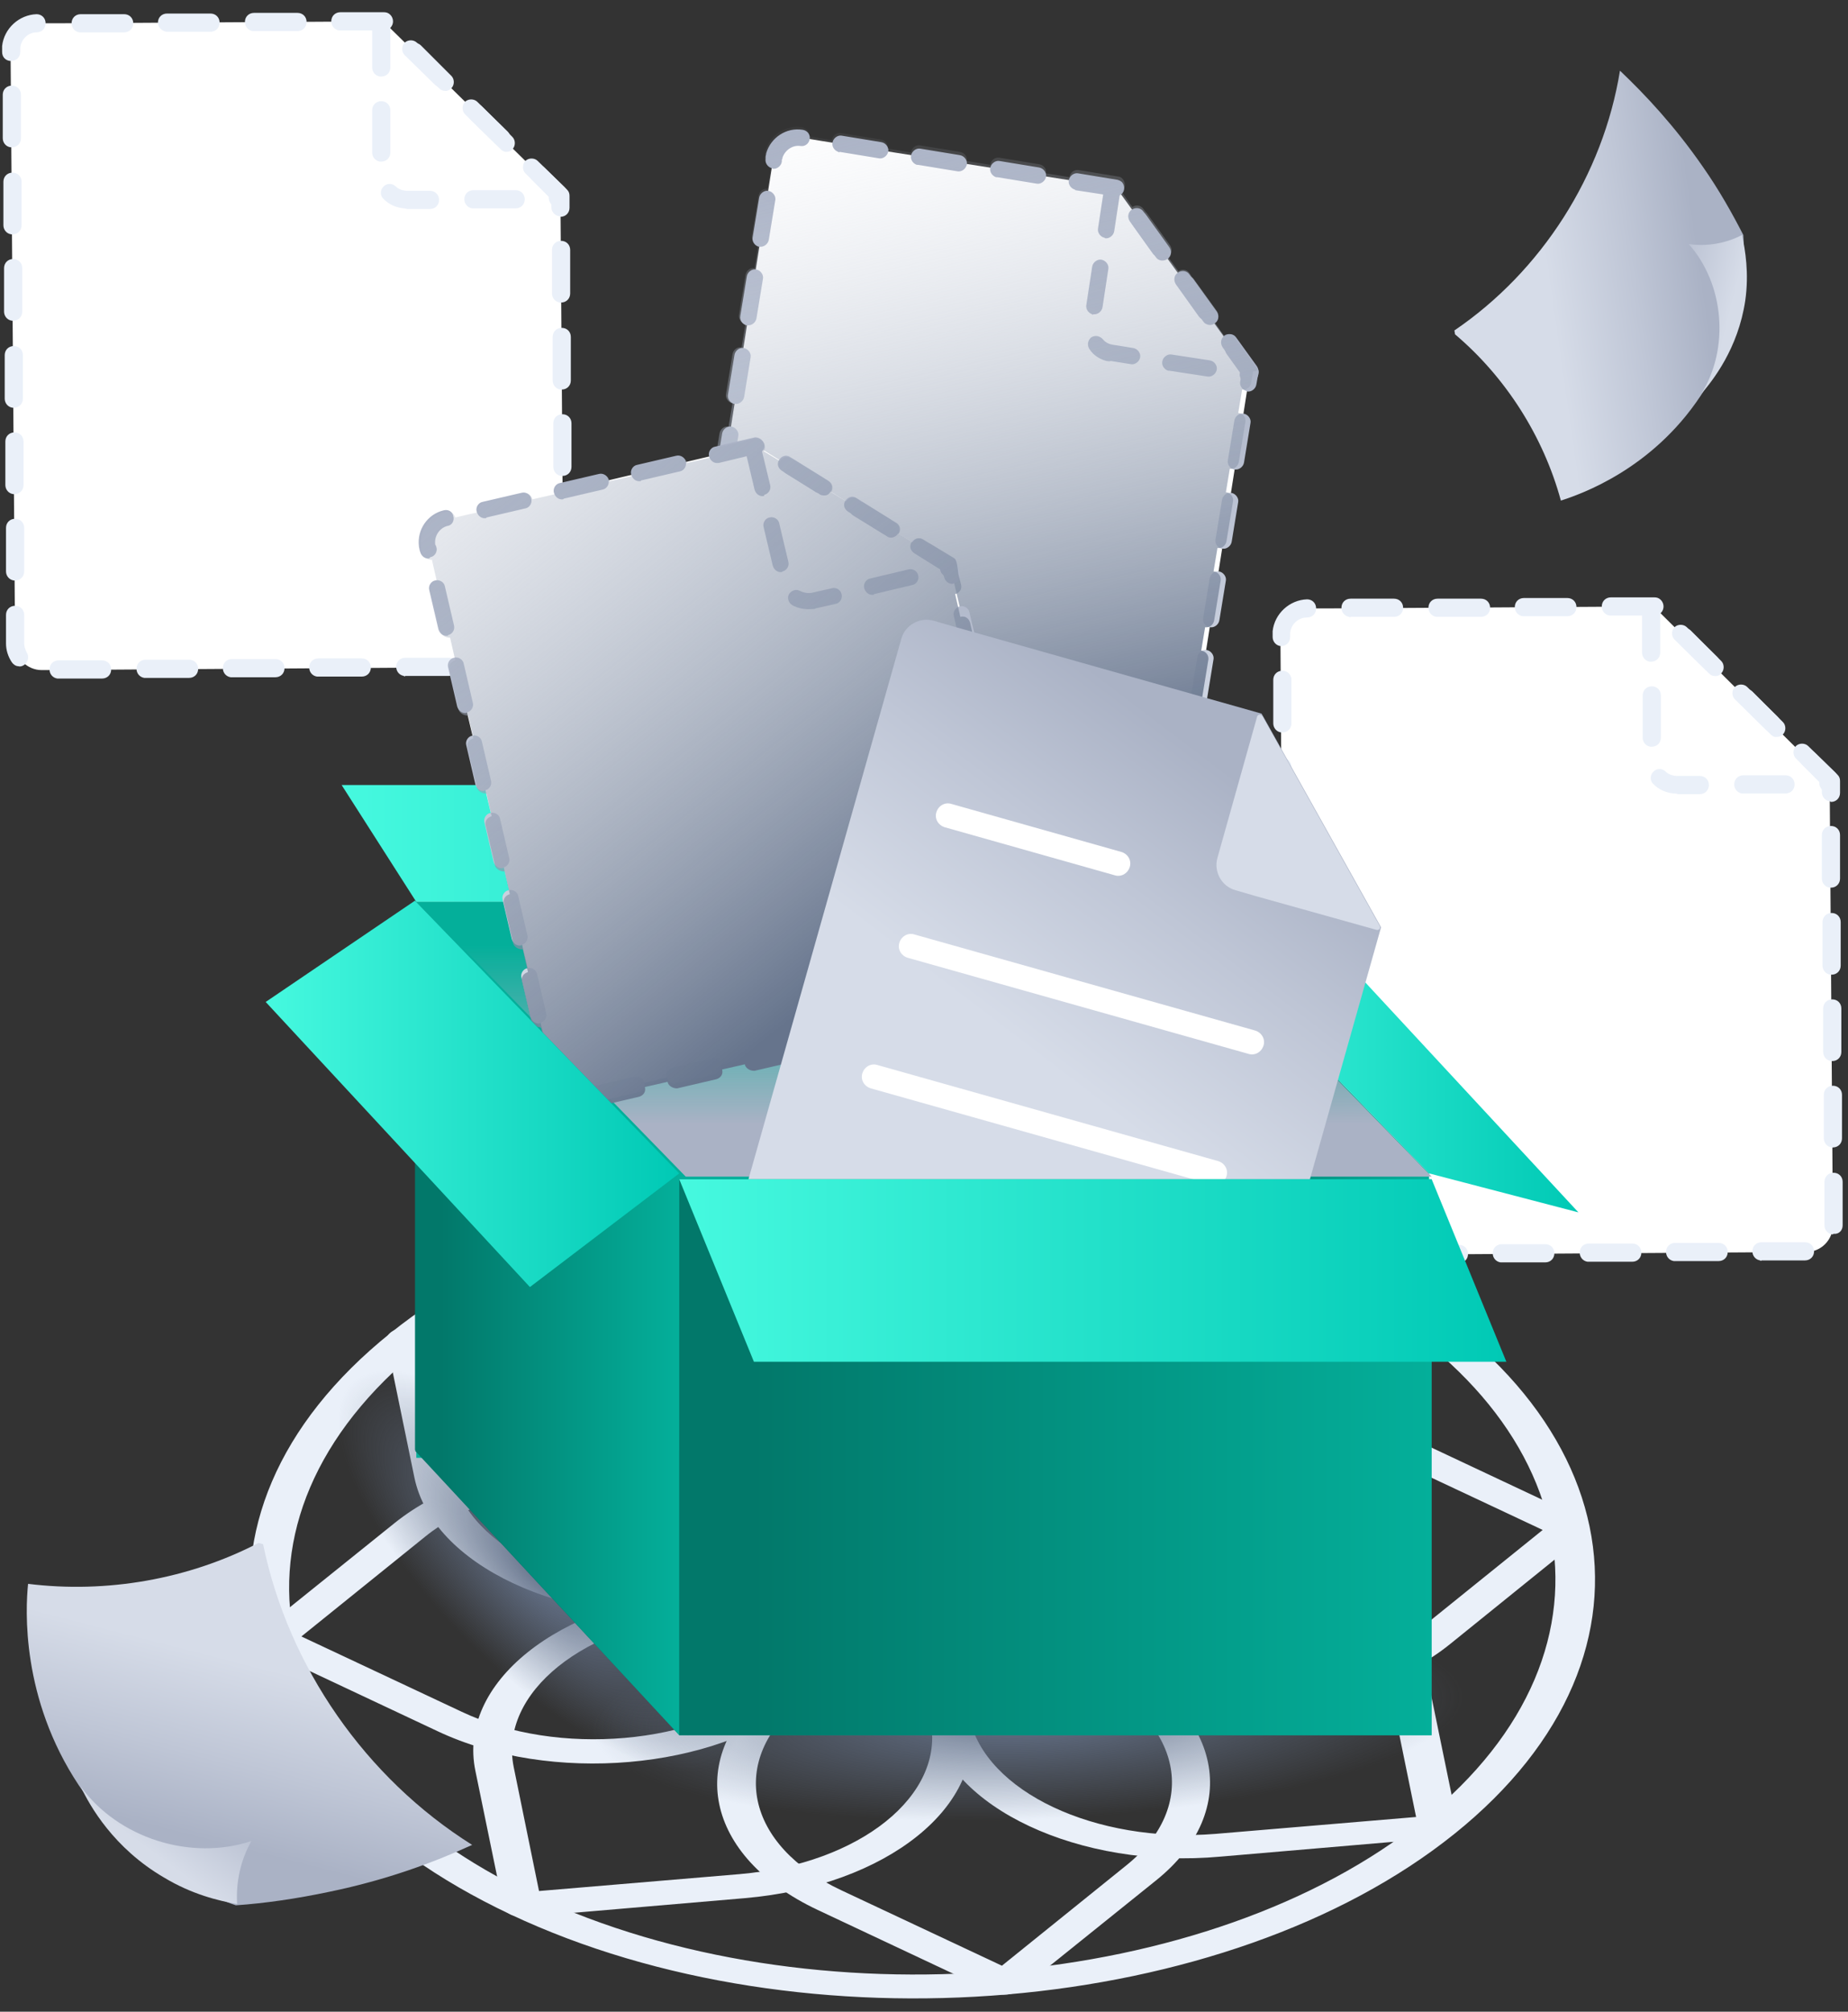 <svg width="136" height="148" viewBox="0 0 136 148" fill="none" xmlns="http://www.w3.org/2000/svg">
    <rect x="0" y="0" width="136" height="148" fill="#333333" stroke="none"/>
    <path
        d="M114.87 36.829C113.58 32.099 110.809 27.751 107.082 24.598L107.034 24.311C113.437 19.963 117.976 12.892 119.218 5.2C121.081 6.968 123.231 9.261 125.286 12.223C126.528 13.991 127.483 15.711 128.296 17.288C128.391 18.912 128.534 24.025 125.142 29.137C121.559 34.536 116.351 36.351 114.87 36.829Z"
        fill="url(#paint0_linear_3796_2219)" />
    <path
        d="M128.2 17.288C127.006 17.909 125.62 18.148 124.282 17.957C126.91 20.919 127.292 25.649 125.19 28.994C126.05 27.99 127.913 25.649 128.439 22.114C128.726 20.107 128.439 18.387 128.2 17.288Z"
        fill="url(#paint1_linear_3796_2219)" />
    <path
        d="M28.201 1.569L4.312 1.713H2.736C1.637 1.713 0.777 2.62 0.777 3.672L1.111 47.34C1.111 48.439 2.019 49.299 3.07 49.299L39.524 49.06C40.623 49.06 41.483 48.153 41.483 47.102L41.244 14.374L28.201 1.569Z"
        fill="white" />
    <path
        d="M4.217 49.92C3.882 49.873 3.643 49.586 3.643 49.252C3.643 48.869 3.93 48.583 4.312 48.583H7.513C7.896 48.583 8.182 48.869 8.182 49.252C8.182 49.634 7.896 49.92 7.513 49.92H4.312C4.264 49.92 4.264 49.92 4.217 49.92ZM1.35 49.013C1.159 49.013 0.968 48.869 0.872 48.726C0.586 48.296 0.442 47.818 0.442 47.34V45.238C0.442 44.856 0.729 44.569 1.111 44.569C1.493 44.569 1.78 44.856 1.78 45.238V47.34C1.78 47.579 1.876 47.818 1.971 48.009C2.162 48.296 2.067 48.726 1.78 48.917C1.637 49.013 1.493 49.06 1.35 49.013ZM10.619 49.873C10.284 49.825 10.046 49.538 10.046 49.204C10.046 48.822 10.332 48.535 10.714 48.535H13.915C14.298 48.535 14.584 48.822 14.584 49.204C14.584 49.586 14.298 49.873 13.915 49.873H10.714C10.667 49.873 10.619 49.873 10.619 49.873ZM16.973 49.825C16.639 49.777 16.4 49.49 16.4 49.156C16.4 48.774 16.687 48.487 17.069 48.487H20.27C20.652 48.487 20.939 48.774 20.939 49.156C20.939 49.538 20.652 49.825 20.27 49.825H17.069C17.021 49.825 16.973 49.825 16.973 49.825ZM23.328 49.777C22.993 49.729 22.754 49.443 22.754 49.108C22.754 48.726 23.041 48.439 23.423 48.439H26.624C27.007 48.439 27.293 48.726 27.293 49.108C27.293 49.49 27.007 49.777 26.624 49.777H23.423C23.375 49.777 23.375 49.777 23.328 49.777ZM29.73 49.729C29.395 49.681 29.157 49.395 29.157 49.06C29.157 48.678 29.443 48.392 29.826 48.392H33.027C33.409 48.392 33.696 48.678 33.696 49.06C33.696 49.443 33.409 49.729 33.027 49.729H29.826C29.778 49.777 29.73 49.777 29.73 49.729ZM36.084 49.729C35.75 49.681 35.511 49.395 35.511 49.06C35.511 48.678 35.798 48.392 36.18 48.392H39.381C39.763 48.392 40.05 48.678 40.05 49.06C40.05 49.443 39.763 49.729 39.381 49.729H36.18C36.132 49.729 36.132 49.729 36.084 49.729ZM41.388 47.77C41.053 47.723 40.814 47.436 40.814 47.102V47.054V43.9C40.814 43.518 41.101 43.231 41.483 43.231C41.865 43.231 42.152 43.518 42.152 43.9V47.102C42.152 47.484 41.865 47.77 41.483 47.723C41.435 47.77 41.388 47.77 41.388 47.77ZM1.016 42.706C0.681 42.658 0.442 42.371 0.442 42.037V38.836C0.442 38.454 0.729 38.167 1.111 38.167C1.493 38.167 1.78 38.454 1.78 38.836V42.037C1.78 42.419 1.493 42.706 1.111 42.706C1.063 42.706 1.016 42.706 1.016 42.706ZM41.34 41.416C41.005 41.368 40.767 41.081 40.767 40.747V37.546C40.767 37.164 41.053 36.877 41.435 36.877C41.818 36.877 42.104 37.164 42.104 37.546V40.747C42.104 41.129 41.818 41.416 41.435 41.416C41.388 41.416 41.34 41.416 41.34 41.416ZM0.968 36.352C0.633 36.304 0.394 36.017 0.394 35.683V32.481C0.394 32.099 0.681 31.813 1.063 31.813C1.446 31.813 1.732 32.099 1.732 32.481V35.683C1.732 36.065 1.446 36.352 1.063 36.352C1.016 36.352 0.968 36.352 0.968 36.352ZM41.292 35.014C40.958 34.966 40.719 34.679 40.719 34.345V31.144C40.719 30.762 41.005 30.475 41.388 30.475C41.77 30.475 42.057 30.762 42.057 31.144V34.345C42.057 34.727 41.77 35.014 41.388 35.014C41.34 35.014 41.34 35.014 41.292 35.014ZM0.92 29.997C0.586 29.949 0.347 29.663 0.347 29.328V26.127C0.347 25.745 0.633 25.458 1.016 25.458C1.398 25.458 1.684 25.745 1.684 26.127V29.328C1.684 29.71 1.398 29.997 1.016 29.997C0.968 29.997 0.92 29.997 0.92 29.997ZM41.244 28.659C40.91 28.611 40.671 28.325 40.671 27.99V24.789C40.671 24.407 40.958 24.12 41.34 24.12C41.722 24.12 42.009 24.407 42.009 24.789V27.99C42.009 28.373 41.722 28.659 41.34 28.659C41.292 28.659 41.292 28.659 41.244 28.659ZM0.872 23.595C0.538 23.547 0.299 23.26 0.299 22.926V19.725C0.299 19.343 0.586 19.056 0.968 19.056C1.35 19.056 1.637 19.343 1.637 19.725V22.926C1.637 23.308 1.35 23.595 0.968 23.595C0.92 23.595 0.92 23.595 0.872 23.595ZM41.197 22.257C40.862 22.209 40.623 21.923 40.623 21.588V18.387C40.623 18.005 40.91 17.718 41.292 17.718C41.674 17.718 41.961 18.005 41.961 18.387V21.588C41.961 21.97 41.674 22.257 41.292 22.257C41.244 22.305 41.244 22.305 41.197 22.257ZM0.824 17.24C0.49 17.193 0.251 16.906 0.251 16.572V13.37C0.251 12.988 0.538 12.701 0.92 12.701C1.302 12.701 1.589 12.988 1.589 13.37V16.572C1.589 16.954 1.302 17.24 0.92 17.24C0.872 17.24 0.872 17.24 0.824 17.24ZM41.149 15.903C40.814 15.855 40.575 15.568 40.575 15.234V14.66L39.142 13.227C38.903 12.988 38.903 12.558 39.142 12.319C39.381 12.08 39.811 12.08 40.05 12.319L41.722 13.944C41.865 14.087 41.913 14.23 41.913 14.421V15.281C41.913 15.664 41.627 15.95 41.244 15.95C41.197 15.903 41.197 15.903 41.149 15.903ZM0.777 10.838C0.442 10.79 0.203 10.504 0.203 10.169V6.968C0.203 6.586 0.49 6.299 0.872 6.299C1.254 6.299 1.541 6.586 1.541 6.968V10.169C1.541 10.552 1.254 10.838 0.872 10.838C0.824 10.838 0.824 10.838 0.777 10.838ZM37.231 11.173C37.088 11.173 36.944 11.077 36.849 10.982L34.556 8.736C34.317 8.497 34.317 8.067 34.556 7.828C34.794 7.589 35.224 7.589 35.463 7.828L37.709 10.074C37.948 10.313 37.948 10.743 37.709 10.982C37.613 11.125 37.422 11.173 37.231 11.173ZM0.729 4.484C0.394 4.436 0.156 4.197 0.156 3.815V3.671C0.156 3.576 0.156 3.48 0.156 3.385C0.299 2.095 1.398 1.091 2.688 1.044C3.07 1.044 3.357 1.33 3.357 1.713C3.357 2.095 3.07 2.381 2.688 2.381C2.067 2.381 1.541 2.907 1.493 3.528C1.493 3.576 1.493 3.624 1.493 3.671V3.815C1.493 4.197 1.207 4.484 0.824 4.484C0.777 4.484 0.777 4.484 0.729 4.484ZM32.692 6.681C32.549 6.681 32.406 6.586 32.31 6.49L30.064 4.245C29.826 4.006 29.826 3.576 30.064 3.337C30.303 3.098 30.733 3.098 30.972 3.337L33.218 5.583C33.457 5.822 33.457 6.252 33.218 6.49C33.074 6.634 32.883 6.729 32.692 6.681ZM5.841 2.381C5.507 2.334 5.268 2.047 5.268 1.713C5.268 1.33 5.554 1.044 5.937 1.044H9.138C9.52 1.044 9.807 1.33 9.807 1.713C9.807 2.095 9.52 2.381 9.138 2.381H5.937C5.889 2.381 5.889 2.381 5.841 2.381ZM12.243 2.334C11.909 2.286 11.622 1.999 11.622 1.665C11.622 1.283 11.909 0.996 12.291 0.996H15.492C15.874 0.996 16.161 1.283 16.161 1.665C16.161 2.047 15.874 2.334 15.492 2.334H12.291H12.243ZM18.598 2.286C18.263 2.238 18.024 1.952 18.024 1.617C18.024 1.235 18.311 0.948 18.693 0.948H21.894C22.277 0.948 22.563 1.235 22.563 1.617C22.563 1.999 22.277 2.286 21.894 2.286H18.693C18.645 2.286 18.598 2.286 18.598 2.286ZM24.952 2.238C24.618 2.19 24.379 1.904 24.379 1.569C24.379 1.187 24.666 0.9 25.048 0.9H28.249C28.44 0.9 28.583 0.948 28.727 1.091C28.965 1.33 29.013 1.76 28.727 2.047C28.583 2.19 28.344 2.286 28.153 2.238H25.048C25 2.238 25 2.238 24.952 2.238Z"
        fill="#EAF0F9" />
    <path
        d="M29.73 15.329C29.157 15.281 28.631 15.042 28.249 14.66C27.962 14.421 27.962 13.991 28.201 13.752C28.44 13.466 28.87 13.466 29.109 13.704C29.348 13.943 29.682 14.039 30.017 14.039H31.641C32.023 14.039 32.31 14.325 32.31 14.708C32.31 15.09 32.023 15.377 31.641 15.377H30.017C29.921 15.377 29.826 15.329 29.73 15.329ZM34.747 15.329C34.412 15.281 34.173 14.994 34.173 14.66C34.173 14.278 34.46 13.991 34.842 13.991H37.948C38.33 13.991 38.617 14.278 38.617 14.66C38.617 15.042 38.33 15.329 37.948 15.329H34.842C34.794 15.329 34.747 15.329 34.747 15.329ZM40.958 15.233C40.767 15.233 40.575 15.09 40.48 14.899C40.384 14.755 40.384 14.612 40.384 14.469L38.664 12.749C38.425 12.51 38.425 12.08 38.664 11.841C38.903 11.602 39.333 11.602 39.572 11.841L41.531 13.752C41.722 13.943 41.818 14.182 41.77 14.469C41.722 14.755 41.579 14.994 41.34 15.138C41.244 15.233 41.101 15.281 40.958 15.233ZM27.962 11.889C27.628 11.841 27.389 11.554 27.389 11.22V8.114C27.389 7.732 27.675 7.445 28.058 7.445C28.44 7.445 28.727 7.732 28.727 8.114V11.22C28.727 11.602 28.44 11.889 28.058 11.889C28.01 11.889 28.01 11.889 27.962 11.889ZM36.849 10.79C36.706 10.79 36.562 10.694 36.467 10.599L34.221 8.401C33.982 8.162 33.982 7.732 34.221 7.493C34.46 7.254 34.89 7.254 35.129 7.493L37.374 9.691C37.613 9.93 37.613 10.36 37.374 10.599C37.231 10.742 37.04 10.838 36.849 10.79ZM32.358 6.394C32.214 6.394 32.071 6.299 31.976 6.203L29.778 4.053C29.539 3.814 29.539 3.384 29.778 3.145C30.017 2.907 30.447 2.907 30.686 3.145L32.931 5.343C33.17 5.582 33.17 6.012 32.931 6.251C32.788 6.347 32.549 6.442 32.358 6.394ZM27.962 5.63C27.628 5.582 27.389 5.295 27.389 4.961V1.855H28.058H28.727V4.961C28.727 5.343 28.44 5.63 28.058 5.63C28.01 5.63 27.962 5.63 27.962 5.63Z"
        fill="#EAF0F9" />
    <path
        d="M121.702 44.617L97.766 44.761H96.189C95.09 44.761 94.23 45.668 94.23 46.719L94.517 90.388C94.517 91.487 95.424 92.347 96.475 92.347L132.93 92.108C134.029 92.108 134.889 91.201 134.889 90.149L134.65 57.469L121.702 44.617Z"
        fill="white" />
    <path
        d="M97.67 92.968C97.335 92.921 97.097 92.634 97.097 92.299C97.097 91.917 97.383 91.63 97.766 91.63H100.967C101.349 91.63 101.636 91.917 101.636 92.299C101.636 92.682 101.349 92.968 100.967 92.968H97.766C97.718 92.968 97.718 92.968 97.67 92.968ZM94.803 92.061C94.612 92.061 94.421 91.917 94.326 91.774C94.039 91.344 93.895 90.866 93.895 90.388V88.286C93.895 87.904 94.182 87.617 94.564 87.617C94.947 87.617 95.233 87.904 95.233 88.286V90.388C95.233 90.627 95.329 90.866 95.424 91.057C95.615 91.344 95.52 91.774 95.233 91.965C95.09 92.061 94.947 92.108 94.803 92.061ZM104.072 92.921C103.738 92.873 103.499 92.586 103.499 92.252C103.499 91.869 103.786 91.583 104.168 91.583H107.369C107.751 91.583 108.038 91.869 108.038 92.252C108.038 92.634 107.751 92.921 107.369 92.921H104.168C104.12 92.921 104.072 92.921 104.072 92.921ZM110.427 92.873C110.092 92.825 109.853 92.538 109.853 92.204C109.853 91.822 110.14 91.535 110.522 91.535H113.723C114.106 91.535 114.392 91.822 114.392 92.204C114.392 92.586 114.106 92.873 113.723 92.873H110.522C110.474 92.873 110.474 92.873 110.427 92.873ZM116.829 92.825C116.494 92.777 116.256 92.49 116.256 92.156C116.256 91.774 116.542 91.487 116.924 91.487H120.126C120.508 91.487 120.794 91.774 120.794 92.156C120.794 92.538 120.508 92.825 120.126 92.825H116.924C116.877 92.825 116.829 92.825 116.829 92.825ZM123.183 92.777C122.849 92.729 122.61 92.443 122.61 92.108C122.61 91.726 122.897 91.439 123.279 91.439H126.48C126.862 91.439 127.149 91.726 127.149 92.108C127.149 92.49 126.862 92.777 126.48 92.777H123.279C123.231 92.777 123.183 92.777 123.183 92.777ZM129.538 92.729C129.203 92.682 128.964 92.395 128.964 92.061C128.964 91.678 129.251 91.392 129.633 91.392H132.834C133.217 91.392 133.503 91.678 133.503 92.061C133.503 92.443 133.217 92.729 132.834 92.729H129.633C129.586 92.777 129.586 92.777 129.538 92.729ZM134.841 90.818C134.507 90.77 134.268 90.484 134.268 90.149V90.102V86.948C134.268 86.566 134.554 86.279 134.937 86.279C135.319 86.279 135.606 86.566 135.606 86.948V90.149C135.606 90.532 135.319 90.818 134.937 90.77C134.889 90.818 134.841 90.818 134.841 90.818ZM94.469 85.754C94.134 85.706 93.895 85.419 93.895 85.085V81.884C93.895 81.502 94.182 81.215 94.564 81.215C94.947 81.215 95.233 81.502 95.233 81.884V85.085C95.233 85.467 94.947 85.754 94.564 85.754C94.517 85.754 94.517 85.754 94.469 85.754ZM134.793 84.416C134.459 84.368 134.22 84.082 134.22 83.747V80.546C134.22 80.164 134.507 79.877 134.889 79.877C135.271 79.877 135.558 80.164 135.558 80.546V83.747C135.558 84.129 135.271 84.416 134.889 84.416C134.841 84.464 134.841 84.464 134.793 84.416ZM94.421 79.399C94.087 79.352 93.848 79.065 93.848 78.731V75.529C93.848 75.147 94.134 74.861 94.517 74.861C94.899 74.861 95.186 75.147 95.186 75.529V78.731C95.186 79.113 94.899 79.399 94.517 79.399C94.469 79.399 94.469 79.399 94.421 79.399ZM134.746 78.062C134.411 78.014 134.172 77.727 134.172 77.393V74.192C134.172 73.809 134.459 73.523 134.841 73.523C135.223 73.523 135.51 73.809 135.51 74.192V77.393C135.51 77.775 135.223 78.062 134.841 78.062C134.793 78.062 134.793 78.062 134.746 78.062ZM94.373 72.997C94.039 72.949 93.8 72.663 93.8 72.328V69.127C93.8 68.745 94.087 68.458 94.469 68.458C94.851 68.458 95.138 68.745 95.138 69.127V72.328C95.138 72.71 94.851 72.997 94.469 72.997C94.421 73.045 94.421 73.045 94.373 72.997ZM134.698 71.707C134.363 71.659 134.124 71.373 134.124 71.038V67.837C134.124 67.455 134.411 67.168 134.793 67.168C135.176 67.168 135.462 67.455 135.462 67.837V71.038C135.462 71.421 135.176 71.707 134.793 71.707C134.746 71.707 134.746 71.707 134.698 71.707ZM94.326 66.643C93.991 66.595 93.752 66.308 93.752 65.974V62.773C93.752 62.391 94.039 62.104 94.421 62.104C94.803 62.104 95.09 62.391 95.09 62.773V65.974C95.09 66.356 94.803 66.643 94.421 66.643C94.373 66.643 94.373 66.643 94.326 66.643ZM134.65 65.305C134.316 65.257 134.077 64.971 134.077 64.636V61.435C134.077 61.053 134.363 60.766 134.746 60.766C135.128 60.766 135.414 61.053 135.414 61.435V64.636C135.414 65.018 135.128 65.305 134.746 65.305C134.746 65.305 134.698 65.305 134.65 65.305ZM94.278 60.288C93.943 60.24 93.704 59.954 93.704 59.619V56.418C93.704 56.036 93.991 55.749 94.373 55.749C94.755 55.749 95.042 56.036 95.042 56.418V59.619C95.042 60.002 94.755 60.288 94.373 60.288C94.326 60.288 94.326 60.288 94.278 60.288ZM134.65 58.95C134.316 58.903 134.077 58.616 134.077 58.282V57.708L132.643 56.275C132.404 56.036 132.404 55.606 132.643 55.367C132.882 55.128 133.312 55.128 133.551 55.367L135.223 56.992C135.367 57.135 135.414 57.278 135.414 57.469V58.329C135.414 58.712 135.128 58.998 134.746 58.998C134.698 58.95 134.65 58.95 134.65 58.95ZM94.278 53.886C93.943 53.838 93.704 53.552 93.704 53.217V50.016C93.704 49.634 93.991 49.347 94.373 49.347C94.755 49.347 95.042 49.634 95.042 50.016V53.217C95.042 53.599 94.755 53.886 94.373 53.886C94.326 53.886 94.278 53.886 94.278 53.886ZM130.684 54.221C130.541 54.221 130.398 54.125 130.302 54.029L128.057 51.784C127.818 51.545 127.818 51.115 128.057 50.876C128.296 50.637 128.726 50.637 128.964 50.876L131.21 53.122C131.449 53.361 131.449 53.791 131.21 54.029C131.114 54.173 130.876 54.221 130.684 54.221ZM94.23 47.532C93.895 47.484 93.657 47.197 93.657 46.863V46.719C93.657 46.624 93.657 46.528 93.657 46.433C93.8 45.143 94.899 44.139 96.189 44.092C96.571 44.092 96.858 44.378 96.858 44.761C96.858 45.143 96.571 45.429 96.189 45.429C95.52 45.429 94.994 45.955 94.947 46.576C94.947 46.624 94.947 46.672 94.947 46.719V46.863C94.947 47.245 94.66 47.532 94.278 47.532H94.23ZM126.146 49.729C126.002 49.729 125.859 49.634 125.763 49.538L123.518 47.293C123.279 47.054 123.279 46.624 123.518 46.385C123.757 46.146 124.187 46.146 124.426 46.385L126.671 48.63C126.91 48.869 126.91 49.299 126.671 49.538C126.576 49.682 126.337 49.777 126.146 49.729ZM99.294 45.382C98.96 45.334 98.721 45.047 98.721 44.713C98.721 44.331 99.008 44.044 99.39 44.044H102.591C102.973 44.044 103.26 44.331 103.26 44.713C103.26 45.095 102.973 45.382 102.591 45.382H99.39C99.342 45.429 99.342 45.429 99.294 45.382ZM105.697 45.382C105.362 45.334 105.123 45.047 105.123 44.713C105.123 44.331 105.41 44.044 105.792 44.044H108.993C109.376 44.044 109.662 44.331 109.662 44.713C109.662 45.095 109.376 45.382 108.993 45.382H105.792C105.744 45.382 105.697 45.382 105.697 45.382ZM112.051 45.334C111.717 45.286 111.478 44.999 111.478 44.665C111.478 44.283 111.764 43.996 112.147 43.996H115.348C115.73 43.996 116.017 44.283 116.017 44.665C116.017 45.047 115.73 45.334 115.348 45.334H112.147C112.099 45.334 112.099 45.334 112.051 45.334ZM118.453 45.286C118.119 45.238 117.88 44.952 117.88 44.617C117.88 44.235 118.167 43.948 118.549 43.948H121.75C121.941 43.948 122.084 43.996 122.228 44.139C122.467 44.378 122.514 44.808 122.228 45.095C122.084 45.238 121.846 45.334 121.654 45.286H118.549C118.501 45.286 118.453 45.286 118.453 45.286Z"
        fill="#EAF0F9" />
    <path
        d="M123.183 58.377C122.61 58.329 122.084 58.09 121.702 57.708C121.415 57.469 121.415 57.039 121.654 56.8C121.893 56.513 122.323 56.513 122.562 56.752C122.801 56.991 123.135 57.087 123.47 57.087H125.094C125.477 57.087 125.763 57.373 125.763 57.755C125.763 58.138 125.477 58.424 125.094 58.424H123.47C123.374 58.377 123.279 58.377 123.183 58.377ZM128.2 58.377C127.865 58.329 127.627 58.042 127.627 57.708C127.627 57.325 127.913 57.039 128.295 57.039H131.401C131.783 57.039 132.07 57.325 132.07 57.708C132.07 58.09 131.783 58.377 131.401 58.377H128.295C128.248 58.377 128.2 58.377 128.2 58.377ZM134.459 58.281C134.268 58.281 134.077 58.138 133.981 57.947C133.885 57.803 133.885 57.66 133.885 57.517L132.165 55.797C131.927 55.558 131.927 55.128 132.165 54.889C132.404 54.65 132.834 54.65 133.073 54.889L135.032 56.8C135.223 56.991 135.319 57.23 135.271 57.517C135.223 57.803 135.08 58.042 134.841 58.185C134.698 58.281 134.554 58.329 134.459 58.281ZM121.463 54.937C121.129 54.889 120.89 54.602 120.89 54.268V51.162C120.89 50.78 121.177 50.493 121.559 50.493C121.941 50.493 122.228 50.78 122.228 51.162V54.268C122.228 54.65 121.941 54.937 121.559 54.937C121.511 54.937 121.463 54.937 121.463 54.937ZM130.302 53.838C130.159 53.838 130.015 53.742 129.92 53.647L127.674 51.449C127.435 51.21 127.435 50.78 127.674 50.541C127.913 50.302 128.343 50.302 128.582 50.541L130.828 52.739C131.067 52.978 131.067 53.408 130.828 53.647C130.684 53.79 130.493 53.886 130.302 53.838ZM125.859 49.442C125.715 49.442 125.572 49.347 125.477 49.251L123.231 47.053C122.992 46.814 122.992 46.384 123.231 46.145C123.47 45.907 123.9 45.907 124.139 46.145L126.384 48.343C126.623 48.582 126.623 49.012 126.384 49.251C126.241 49.394 126.05 49.49 125.859 49.442ZM121.415 48.678C121.081 48.63 120.842 48.343 120.842 48.009V44.903H121.511H122.18V48.009C122.18 48.391 121.893 48.678 121.511 48.678C121.463 48.678 121.415 48.678 121.415 48.678Z"
        fill="#EAF0F9" />
    <path
        d="M79.897 123.26L66.997 117.192C66.376 116.906 66.232 116.332 66.758 115.95L76.743 107.923C83.193 102.763 95.186 101.712 103.499 105.63L116.399 111.698C117.02 111.985 117.163 112.558 116.638 112.94L106.7 120.967C100.25 126.175 88.21 127.178 79.897 123.26ZM69.863 116.332L81.664 121.875C88.736 125.219 98.96 124.311 104.407 119.916L113.532 112.558L101.731 107.016C94.66 103.671 84.436 104.579 78.989 108.975L69.863 116.332Z"
        fill="#EAF0F9" />
    <path
        d="M66.997 117.192L54.097 111.125C45.783 107.207 44.254 99.801 50.704 94.641L60.69 86.615C61.168 86.232 62.075 86.137 62.697 86.424L75.597 92.491C83.91 96.409 85.439 103.815 78.989 108.975L69.003 117.001C68.525 117.431 67.618 117.479 66.997 117.192ZM62.028 88.335L52.902 95.692C47.408 100.088 48.745 106.395 55.817 109.691L67.618 115.234L76.743 107.876C82.238 103.48 80.9 97.174 73.829 93.877L62.028 88.335Z"
        fill="#EAF0F9" />
    <path
        d="M73.064 146.576L60.164 140.508C51.851 136.591 50.322 129.185 56.772 124.025L66.758 115.998C67.236 115.616 68.143 115.521 68.764 115.807L81.665 121.875C89.978 125.793 91.507 133.198 85.057 138.358L75.071 146.385C74.593 146.767 73.686 146.863 73.064 146.576ZM68.143 117.718L59.018 125.076C53.523 129.472 54.861 135.778 61.932 139.075L73.733 144.617L82.859 137.26C88.353 132.864 87.016 126.557 79.945 123.261L68.143 117.718Z"
        fill="#EAF0F9" />
    <path
        d="M32.215 127.37L19.314 121.302C18.693 121.015 18.55 120.442 19.076 120.06L29.061 112.033C35.511 106.873 47.503 105.822 55.817 109.74L68.717 115.807C69.338 116.094 69.481 116.667 68.956 117.05L58.97 125.076C52.568 130.236 40.528 131.287 32.215 127.37ZM22.181 120.394L33.982 125.936C41.053 129.281 51.278 128.373 56.724 123.977L65.85 116.62L54.049 111.077C46.978 107.733 36.753 108.641 31.307 113.036L22.181 120.394Z"
        fill="#EAF0F9" />
    <path
        d="M66.997 117.192C66.71 117.049 66.519 116.858 66.471 116.619L64.417 106.633C63.079 100.183 70.484 94.259 80.948 93.351L97.144 91.966C97.527 91.918 97.909 92.013 98.195 92.157C98.482 92.3 98.673 92.491 98.721 92.73L100.776 102.716C102.113 109.166 94.708 115.09 84.244 115.998L68.048 117.383C67.666 117.383 67.283 117.336 66.997 117.192ZM96.046 93.829L81.282 95.071C72.395 95.836 66.137 100.9 67.236 106.347L69.099 115.472L83.862 114.23C92.749 113.466 99.008 108.401 97.909 102.954L96.046 93.829Z"
        fill="#EAF0F9" />
    <path
        d="M37.757 116.475C33.887 114.66 31.163 111.936 30.494 108.687L28.44 98.702C28.344 98.224 28.918 97.746 29.682 97.698L45.879 96.313C56.342 95.405 65.898 99.944 67.236 106.346L69.29 116.332C69.338 116.571 69.242 116.81 69.003 117.001C68.764 117.192 68.43 117.335 68.048 117.335L51.851 118.721C46.596 119.198 41.627 118.291 37.757 116.475ZM31.45 99.371L33.313 108.496C34.46 113.943 42.582 117.765 51.421 117.048L66.184 115.806L64.321 106.681C63.174 101.234 55.052 97.412 46.213 98.129L31.45 99.371Z"
        fill="#EAF0F9" />
    <path
        d="M75.74 134.344C71.87 132.529 69.147 129.805 68.478 126.556L66.423 116.571C66.328 116.093 66.901 115.615 67.665 115.568L83.862 114.182C94.326 113.274 103.881 117.813 105.219 124.215L107.273 134.201C107.369 134.679 106.795 135.156 106.031 135.204L89.834 136.59C84.627 137.068 79.61 136.16 75.74 134.344ZM69.481 117.24L71.344 126.365C72.491 131.812 80.613 135.634 89.452 134.918L104.215 133.675L102.352 124.55C101.205 119.103 93.083 115.281 84.244 115.998L69.481 117.24Z"
        fill="#EAF0F9" />
    <path
        d="M37.566 140.842C37.279 140.698 37.088 140.507 37.04 140.268L34.986 130.283C33.648 123.833 41.053 117.908 51.517 117.001L67.713 115.615C68.096 115.567 68.478 115.663 68.764 115.806C69.051 115.949 69.242 116.141 69.29 116.379L71.344 126.365C72.682 132.815 65.277 138.739 54.813 139.647L38.617 141.033C38.234 141.033 37.852 140.985 37.566 140.842ZM66.614 117.478L51.851 118.721C42.964 119.485 36.706 124.549 37.804 129.996L39.668 139.122L54.431 137.879C63.318 137.115 69.577 132.051 68.478 126.604L66.614 117.478Z"
        fill="#EAF0F9" />
    <path
        d="M37.566 140.842C15.97 130.665 12.004 111.506 28.727 98.081C45.449 84.655 76.6 81.98 98.195 92.156C119.791 102.333 123.757 121.492 107.034 134.918C90.312 148.343 59.161 151.019 37.566 140.842ZM96.428 93.542C76.074 83.986 46.739 86.471 31.02 99.132C15.301 111.793 18.98 129.853 39.333 139.456C59.687 149.012 89.022 146.528 104.741 133.866C120.46 121.205 116.733 103.098 96.428 93.542Z"
        fill="#EAF0F9" />
    <path
        d="M58.683 134.631C54.479 138.835 42.534 133.723 32.023 123.212C21.512 112.701 16.4 100.756 20.604 96.552C24.809 92.347 36.753 97.46 47.264 107.971C57.776 118.482 62.888 130.426 58.683 134.631Z"
        fill="url(#paint2_radial_3796_2219)" />
    <path
        d="M119.839 124.311C120.078 130.665 100.489 136.59 76.074 137.545C51.66 138.501 31.641 134.105 31.402 127.751C31.163 121.396 50.752 115.472 75.167 114.516C99.581 113.608 119.6 117.956 119.839 124.311Z"
        fill="url(#paint3_radial_3796_2219)" />
    <path
        d="M82.142 13.801L60.403 10.361L58.97 10.122C58.014 9.979 57.059 10.647 56.916 11.603L50.657 51.259C50.513 52.214 51.182 53.17 52.138 53.313L85.248 58.569C86.203 58.712 87.159 58.043 87.302 57.087L91.984 27.417L82.142 13.801Z"
        fill="white" />
    <path
        d="M53.093 54.078C52.807 53.982 52.615 53.696 52.663 53.409C52.711 53.074 53.045 52.836 53.332 52.883L56.247 53.361C56.581 53.409 56.82 53.743 56.772 54.03C56.724 54.364 56.39 54.603 56.103 54.556L53.189 54.078C53.141 54.126 53.141 54.126 53.093 54.078ZM50.609 52.883C50.418 52.836 50.274 52.692 50.227 52.549C50.035 52.119 49.988 51.689 50.083 51.211L50.37 49.3C50.418 48.965 50.752 48.727 51.039 48.774C51.373 48.822 51.612 49.157 51.564 49.443L51.278 51.354C51.23 51.593 51.278 51.784 51.373 52.023C51.517 52.31 51.373 52.692 51.039 52.836C50.895 52.883 50.752 52.883 50.609 52.883ZM58.874 55.033C58.588 54.938 58.397 54.651 58.444 54.364C58.492 54.03 58.827 53.791 59.113 53.839L62.028 54.317C62.362 54.364 62.601 54.699 62.553 54.986C62.505 55.32 62.171 55.559 61.884 55.511L58.97 55.033C58.922 55.033 58.922 55.033 58.874 55.033ZM64.703 55.941C64.417 55.846 64.225 55.559 64.273 55.272C64.321 54.938 64.656 54.699 64.942 54.747L67.857 55.224C68.191 55.272 68.43 55.607 68.382 55.893C68.334 56.228 68 56.467 67.713 56.419L64.799 55.941C64.703 55.941 64.703 55.941 64.703 55.941ZM70.484 56.849C70.198 56.753 70.007 56.467 70.054 56.18C70.102 55.846 70.437 55.607 70.723 55.654L73.638 56.132C73.972 56.18 74.211 56.514 74.163 56.801C74.115 57.136 73.781 57.374 73.494 57.327L70.58 56.849C70.532 56.849 70.484 56.849 70.484 56.849ZM76.266 57.757C75.979 57.661 75.788 57.374 75.835 57.088C75.883 56.753 76.218 56.514 76.504 56.562L79.419 57.04C79.753 57.088 79.992 57.422 79.944 57.709C79.897 58.043 79.562 58.282 79.275 58.234L76.361 57.757C76.313 57.757 76.266 57.757 76.266 57.757ZM82.047 58.664C81.76 58.569 81.569 58.282 81.617 57.995C81.664 57.661 81.999 57.422 82.285 57.47L85.2 57.948C85.534 57.995 85.773 58.33 85.725 58.617C85.678 58.951 85.343 59.19 85.057 59.142L82.142 58.664C82.094 58.712 82.047 58.664 82.047 58.664ZM87.111 57.709C86.824 57.613 86.633 57.327 86.681 56.992L87.111 54.126C87.159 53.791 87.493 53.552 87.78 53.6C88.114 53.648 88.353 53.982 88.305 54.269L87.828 57.183C87.78 57.518 87.445 57.709 87.111 57.661C87.159 57.709 87.159 57.709 87.111 57.709ZM51.278 47.102C50.991 47.007 50.8 46.72 50.848 46.433L51.325 43.519C51.373 43.184 51.708 42.946 51.994 42.993C52.329 43.041 52.568 43.376 52.52 43.662L52.042 46.577C51.994 46.911 51.66 47.15 51.373 47.102C51.325 47.102 51.278 47.102 51.278 47.102ZM88.067 51.928C87.78 51.832 87.589 51.545 87.637 51.259L88.114 48.344C88.162 48.01 88.497 47.771 88.783 47.819C89.118 47.867 89.357 48.201 89.309 48.488L88.831 51.402C88.783 51.737 88.449 51.975 88.162 51.928C88.114 51.928 88.067 51.928 88.067 51.928ZM52.185 41.273C51.899 41.178 51.708 40.891 51.755 40.604L52.233 37.69C52.281 37.355 52.615 37.117 52.902 37.164C53.237 37.212 53.475 37.547 53.428 37.833L52.95 40.748C52.902 41.082 52.568 41.321 52.281 41.273C52.233 41.321 52.185 41.321 52.185 41.273ZM88.974 46.147C88.688 46.051 88.497 45.764 88.544 45.478L89.022 42.563C89.07 42.229 89.404 41.99 89.691 42.038C90.025 42.086 90.264 42.42 90.217 42.707L89.739 45.621C89.691 45.956 89.357 46.194 89.07 46.147C89.022 46.147 88.974 46.147 88.974 46.147ZM53.093 35.492C52.807 35.397 52.615 35.11 52.663 34.823L53.141 31.909C53.189 31.574 53.523 31.335 53.81 31.383C54.144 31.431 54.383 31.765 54.336 32.052L53.858 34.967C53.81 35.301 53.475 35.54 53.189 35.492C53.141 35.54 53.093 35.492 53.093 35.492ZM89.882 40.365C89.596 40.27 89.404 39.983 89.452 39.697L89.93 36.782C89.978 36.448 90.312 36.209 90.599 36.257C90.933 36.304 91.172 36.639 91.124 36.925L90.647 39.84C90.599 40.174 90.264 40.413 89.978 40.365C89.93 40.365 89.882 40.365 89.882 40.365ZM54.001 29.711C53.714 29.616 53.523 29.329 53.571 29.042L54.049 26.128C54.097 25.793 54.431 25.554 54.718 25.602C55.052 25.65 55.291 25.984 55.243 26.271L54.766 29.186C54.718 29.52 54.383 29.759 54.097 29.711C54.049 29.711 54.049 29.711 54.001 29.711ZM90.79 34.537C90.503 34.441 90.312 34.154 90.36 33.868L90.838 30.953C90.885 30.619 91.22 30.38 91.507 30.428C91.841 30.476 92.08 30.81 92.032 31.097L91.554 34.011C91.507 34.346 91.172 34.584 90.885 34.537C90.838 34.584 90.838 34.584 90.79 34.537ZM54.909 23.93C54.622 23.834 54.431 23.548 54.479 23.261L54.957 20.347C55.004 20.012 55.339 19.773 55.626 19.821C55.96 19.869 56.199 20.203 56.151 20.49L55.673 23.404C55.626 23.739 55.291 23.978 55.004 23.93C54.957 23.93 54.957 23.93 54.909 23.93ZM91.698 28.756C91.411 28.66 91.22 28.373 91.268 28.087L91.363 27.561L90.264 26.032C90.073 25.745 90.121 25.363 90.408 25.172C90.694 24.981 91.077 25.029 91.268 25.316L92.51 27.035C92.606 27.179 92.653 27.322 92.606 27.465L92.462 28.278C92.414 28.612 92.08 28.851 91.793 28.803C91.746 28.803 91.746 28.756 91.698 28.756ZM55.817 18.149C55.53 18.053 55.339 17.767 55.387 17.48L55.864 14.566C55.912 14.231 56.247 13.992 56.533 14.04C56.868 14.088 57.107 14.422 57.059 14.709L56.581 17.623C56.533 17.958 56.199 18.197 55.912 18.149C55.864 18.149 55.864 18.149 55.817 18.149ZM88.879 23.882C88.736 23.834 88.64 23.787 88.544 23.643L86.824 21.254C86.633 20.968 86.681 20.585 86.968 20.394C87.254 20.203 87.637 20.251 87.828 20.538L89.548 22.927C89.739 23.213 89.691 23.596 89.404 23.787C89.213 23.93 89.022 23.93 88.879 23.882ZM56.772 12.368C56.486 12.272 56.294 11.986 56.342 11.699V11.556C56.342 11.46 56.39 11.364 56.39 11.269C56.724 10.122 57.871 9.358 59.066 9.549C59.4 9.597 59.639 9.883 59.591 10.218C59.543 10.552 59.257 10.791 58.922 10.743C58.349 10.648 57.776 11.03 57.584 11.603C57.584 11.651 57.584 11.699 57.537 11.747V11.89C57.489 12.224 57.154 12.463 56.868 12.415C56.82 12.368 56.772 12.368 56.772 12.368ZM85.391 19.152C85.248 19.104 85.152 19.057 85.057 18.913L83.337 16.524C83.145 16.238 83.193 15.855 83.48 15.664C83.767 15.473 84.149 15.521 84.34 15.808L86.06 18.197C86.251 18.483 86.203 18.866 85.917 19.057C85.773 19.152 85.582 19.2 85.391 19.152ZM61.693 11.173C61.407 11.078 61.215 10.791 61.263 10.504C61.311 10.17 61.645 9.931 61.932 9.979L64.847 10.457C65.181 10.504 65.42 10.839 65.372 11.126C65.324 11.46 64.99 11.699 64.703 11.651L61.789 11.173C61.741 11.221 61.741 11.221 61.693 11.173ZM67.474 12.129C67.188 12.033 66.997 11.747 67.044 11.46C67.092 11.126 67.427 10.887 67.713 10.934L70.628 11.412C70.962 11.46 71.201 11.794 71.153 12.081C71.106 12.415 70.771 12.654 70.484 12.607L67.57 12.129C67.522 12.129 67.522 12.129 67.474 12.129ZM73.303 13.037C73.017 12.941 72.826 12.654 72.873 12.368C72.921 12.033 73.255 11.794 73.542 11.842L76.457 12.32C76.791 12.368 77.03 12.702 76.982 12.989C76.934 13.323 76.6 13.562 76.313 13.514L73.399 13.037C73.303 13.037 73.303 13.037 73.303 13.037ZM79.084 13.944C78.798 13.849 78.607 13.562 78.654 13.275C78.702 12.941 79.037 12.702 79.323 12.75L82.238 13.228C82.381 13.275 82.524 13.323 82.62 13.467C82.811 13.753 82.763 14.136 82.477 14.327C82.333 14.422 82.094 14.47 81.951 14.422L79.132 13.992C79.132 13.944 79.084 13.944 79.084 13.944Z"
        fill="url(#paint4_linear_3796_2219)" />
    <path
        d="M81.426 26.558C80.9 26.414 80.47 26.128 80.183 25.698C79.992 25.411 80.04 25.077 80.279 24.838C80.566 24.647 80.9 24.694 81.139 24.933C81.33 25.172 81.569 25.316 81.903 25.363L83.385 25.602C83.719 25.65 83.958 25.984 83.91 26.271C83.862 26.605 83.528 26.844 83.241 26.797L81.76 26.558C81.617 26.605 81.521 26.558 81.426 26.558ZM85.965 27.274C85.678 27.179 85.487 26.892 85.534 26.605C85.582 26.271 85.917 26.032 86.203 26.08L89.022 26.51C89.357 26.558 89.596 26.892 89.548 27.179C89.5 27.513 89.166 27.752 88.879 27.704L86.06 27.274C86.012 27.274 85.965 27.274 85.965 27.274ZM91.65 28.134C91.459 28.087 91.316 27.943 91.268 27.752C91.22 27.609 91.22 27.513 91.268 27.37L89.978 25.554C89.787 25.268 89.835 24.886 90.121 24.694C90.408 24.503 90.79 24.551 90.981 24.838L92.462 26.892C92.606 27.083 92.653 27.322 92.606 27.561C92.558 27.8 92.367 27.991 92.128 28.087C91.889 28.182 91.746 28.182 91.65 28.134ZM80.374 23.118C80.088 23.022 79.897 22.735 79.945 22.449L80.374 19.63C80.422 19.296 80.757 19.057 81.043 19.104C81.378 19.152 81.617 19.487 81.569 19.773L81.139 22.592C81.091 22.927 80.757 23.166 80.47 23.118C80.422 23.166 80.374 23.166 80.374 23.118ZM88.544 23.5C88.401 23.452 88.306 23.404 88.21 23.261L86.538 20.92C86.347 20.633 86.394 20.251 86.681 20.06C86.968 19.869 87.35 19.917 87.541 20.203L89.213 22.544C89.404 22.831 89.357 23.213 89.07 23.404C88.927 23.5 88.736 23.548 88.544 23.5ZM85.152 18.866C85.009 18.818 84.913 18.77 84.818 18.627L83.146 16.285C82.954 15.999 83.002 15.617 83.289 15.425C83.576 15.234 83.958 15.282 84.149 15.569L85.821 17.91C86.012 18.197 85.965 18.579 85.678 18.77C85.534 18.866 85.343 18.913 85.152 18.866ZM81.234 17.48C80.948 17.384 80.757 17.098 80.805 16.811L81.234 13.992L81.856 14.088L82.429 14.183L81.999 17.002C81.951 17.337 81.617 17.576 81.33 17.528C81.282 17.48 81.282 17.48 81.234 17.48Z"
        fill="url(#paint5_linear_3796_2219)" />
    <path
        d="M92.462 27.035L91.22 25.315C91.172 25.267 91.172 25.267 91.124 25.22L90.885 24.837C90.694 24.551 90.312 24.503 90.073 24.694L89.404 23.738C89.691 23.547 89.739 23.165 89.548 22.878L87.828 20.49C87.78 20.442 87.78 20.442 87.732 20.394L87.541 20.107C87.35 19.821 86.968 19.773 86.729 19.964L85.964 18.913C86.251 18.722 86.299 18.34 86.108 18.053L84.388 15.664C84.34 15.616 84.34 15.616 84.292 15.569L84.149 15.377C83.958 15.091 83.576 15.043 83.337 15.234L82.524 14.087C82.811 13.896 82.859 13.514 82.668 13.227C82.572 13.084 82.429 12.989 82.285 12.989L79.371 12.511C79.037 12.463 78.75 12.702 78.702 13.036L76.982 12.75C77.03 12.415 76.791 12.129 76.457 12.081L73.542 11.603C73.208 11.555 72.921 11.794 72.873 12.129L71.153 11.842C71.201 11.507 70.962 11.221 70.628 11.173L67.713 10.695C67.379 10.647 67.092 10.886 67.044 11.221L65.324 10.934C65.372 10.6 65.133 10.313 64.799 10.265L61.884 9.787C61.55 9.74 61.263 9.979 61.215 10.313L60.355 10.17L59.543 10.026C59.591 9.692 59.352 9.405 59.018 9.357C57.823 9.166 56.677 9.931 56.342 11.077C56.342 11.173 56.294 11.268 56.294 11.364V11.507C56.247 11.794 56.438 12.081 56.724 12.176H56.772L56.486 13.896C56.151 13.848 55.864 14.087 55.817 14.422L55.339 17.336C55.291 17.623 55.482 17.91 55.769 18.005H55.817L55.53 19.725C55.196 19.677 54.909 19.916 54.861 20.251L54.383 23.165C54.336 23.452 54.527 23.738 54.813 23.834H54.861L54.574 25.554C54.24 25.506 53.953 25.745 53.906 26.08L53.428 28.994C53.38 29.281 53.571 29.567 53.858 29.663H53.906L53.619 31.383C53.284 31.335 52.998 31.574 52.95 31.909L52.472 34.823C52.424 35.11 52.615 35.396 52.902 35.492H52.95L52.663 37.212C52.329 37.164 52.042 37.403 51.994 37.737L51.517 40.652C51.469 40.938 51.66 41.225 51.947 41.321H51.994L51.708 43.041C51.373 42.993 51.087 43.232 51.039 43.566L50.561 46.481C50.513 46.767 50.704 47.054 50.991 47.15H51.039L50.752 48.87C50.418 48.822 50.131 49.061 50.083 49.395L49.797 51.306C49.749 51.736 49.797 52.214 49.94 52.644C50.035 52.835 50.179 52.931 50.322 52.978C50.465 53.026 50.609 53.026 50.704 52.931C50.752 52.931 50.752 52.883 50.8 52.883C51.087 53.17 51.421 53.361 51.851 53.456L52.377 53.552C52.329 53.839 52.52 54.125 52.807 54.221H52.854L55.769 54.699C56.103 54.746 56.39 54.507 56.438 54.173L58.158 54.46C58.11 54.746 58.301 55.033 58.588 55.129H58.636L61.55 55.606C61.884 55.654 62.171 55.415 62.219 55.081L63.939 55.367C63.891 55.654 64.082 55.941 64.369 56.036H64.417L67.331 56.514C67.665 56.562 67.952 56.323 68 55.989L69.72 56.275C69.672 56.562 69.863 56.849 70.15 56.944H70.198L73.112 57.422C73.447 57.47 73.733 57.231 73.781 56.896L75.501 57.183C75.453 57.47 75.644 57.756 75.931 57.852H75.979L78.893 58.33C79.228 58.377 79.514 58.139 79.562 57.804L81.282 58.091C81.234 58.377 81.425 58.664 81.712 58.76H81.76L84.674 59.237C85.009 59.285 85.296 59.046 85.343 58.712V58.664C85.917 58.616 86.442 58.282 86.729 57.756H86.777H86.824C87.159 57.804 87.445 57.613 87.541 57.279L88.019 54.364C88.067 54.03 87.828 53.743 87.493 53.695L87.78 51.975C88.114 52.023 88.401 51.784 88.449 51.45L88.927 48.535C88.974 48.201 88.736 47.914 88.401 47.866L88.688 46.146C89.022 46.194 89.309 45.955 89.357 45.621L89.834 42.706C89.882 42.372 89.643 42.085 89.309 42.037L89.596 40.317C89.93 40.365 90.217 40.126 90.264 39.792L90.742 36.877C90.79 36.543 90.551 36.256 90.217 36.209L90.503 34.489C90.838 34.536 91.124 34.297 91.172 33.963L91.65 31.049C91.698 30.714 91.507 30.427 91.124 30.38L91.411 28.66C91.746 28.707 92.032 28.468 92.08 28.134L92.223 27.322C92.606 27.322 92.558 27.178 92.462 27.035Z"
        fill="url(#paint6_linear_3796_2219)" />
    <path d="M86.012 66.356H30.638V107.253H86.012V66.356Z" fill="url(#paint7_linear_3796_2219)" />
    <path d="M105.362 127.655H49.988L30.542 106.729H85.917L105.362 127.655Z" fill="url(#paint8_linear_3796_2219)" />
    <path d="M85.726 66.26V106.68L105.171 127.655V86.327C105.171 86.327 85.009 65.544 85.726 66.26Z"
        fill="url(#paint9_linear_3796_2219)" />
    <path d="M30.638 66.356H86.06L80.566 57.756H25.143L30.638 66.356Z" fill="url(#paint10_linear_3796_2219)" />
    <path
        d="M85.726 66.26L96.715 68.219L116.16 89.194L105.171 86.327C105.171 86.327 85.009 65.544 85.726 66.26Z"
        fill="url(#paint11_linear_3796_2219)" />
    <path d="M105.362 86.566H50.466L31.02 66.595H85.917L105.362 86.566Z" fill="url(#paint12_linear_3796_2219)" />
    <path
        d="M55.626 32.769L34.221 37.833L32.836 38.167C31.88 38.406 31.259 39.362 31.498 40.317L40.767 79.4C41.006 80.355 41.961 80.976 42.917 80.737L75.501 72.997C76.457 72.759 77.078 71.803 76.839 70.847L69.911 41.607L55.626 32.769Z"
        fill="white" />
    <path
        d="M44.063 81.072C43.777 81.12 43.49 80.929 43.394 80.594C43.299 80.26 43.538 79.925 43.824 79.878L46.691 79.209C47.026 79.113 47.36 79.352 47.408 79.639C47.503 79.973 47.264 80.308 46.978 80.356L44.111 81.024C44.111 81.072 44.111 81.072 44.063 81.072ZM41.292 80.833C41.101 80.833 40.91 80.785 40.814 80.642C40.48 80.308 40.289 79.925 40.145 79.496L39.715 77.632C39.62 77.298 39.859 76.963 40.145 76.915C40.48 76.82 40.814 77.059 40.862 77.346L41.292 79.209C41.34 79.448 41.435 79.639 41.627 79.782C41.865 80.021 41.865 80.403 41.627 80.642C41.579 80.785 41.435 80.833 41.292 80.833ZM49.749 79.734C49.462 79.782 49.175 79.591 49.08 79.257C48.984 78.922 49.223 78.588 49.51 78.54L52.377 77.871C52.711 77.775 53.045 78.014 53.093 78.301C53.189 78.635 52.95 78.97 52.663 79.018L49.797 79.687C49.797 79.687 49.797 79.687 49.749 79.734ZM55.482 78.349C55.196 78.397 54.909 78.206 54.813 77.871C54.718 77.537 54.957 77.202 55.243 77.154L58.11 76.486C58.444 76.39 58.779 76.629 58.827 76.915C58.922 77.25 58.683 77.584 58.397 77.632L55.53 78.301C55.53 78.349 55.482 78.349 55.482 78.349ZM61.168 77.011C60.881 77.059 60.594 76.868 60.499 76.533C60.403 76.199 60.642 75.864 60.929 75.817L63.795 75.148C64.13 75.052 64.464 75.291 64.512 75.578C64.608 75.912 64.369 76.247 64.082 76.294L61.215 76.963C61.215 77.011 61.215 77.011 61.168 77.011ZM66.853 75.673C66.567 75.721 66.28 75.53 66.184 75.195C66.089 74.861 66.328 74.527 66.614 74.479L69.481 73.81C69.816 73.714 70.15 73.953 70.198 74.24C70.293 74.574 70.054 74.909 69.768 74.957L66.901 75.626C66.901 75.673 66.901 75.673 66.853 75.673ZM72.587 74.288C72.3 74.335 72.013 74.144 71.918 73.81C71.822 73.475 72.061 73.141 72.348 73.093L75.214 72.424C75.549 72.329 75.883 72.568 75.931 72.854C76.027 73.189 75.788 73.523 75.501 73.571L72.634 74.24C72.634 74.288 72.587 74.288 72.587 74.288ZM76.934 71.469C76.648 71.517 76.313 71.278 76.266 70.991L75.597 68.172C75.501 67.838 75.74 67.503 76.027 67.456C76.361 67.36 76.695 67.599 76.743 67.885L77.412 70.752C77.46 71.087 77.269 71.421 76.934 71.469ZM39.715 75.291C39.429 75.339 39.142 75.148 39.047 74.813L38.378 71.947C38.282 71.612 38.521 71.278 38.808 71.23C39.142 71.134 39.477 71.373 39.524 71.66L40.193 74.527C40.289 74.861 40.05 75.195 39.763 75.243L39.715 75.291ZM75.549 65.783C75.262 65.831 74.975 65.64 74.88 65.305L74.211 62.439C74.115 62.104 74.354 61.77 74.641 61.722C74.975 61.627 75.31 61.865 75.358 62.152L76.027 65.019C76.122 65.353 75.883 65.688 75.597 65.736C75.597 65.783 75.597 65.783 75.549 65.783ZM38.33 69.558C38.043 69.606 37.757 69.414 37.661 69.08L36.992 66.213C36.897 65.879 37.136 65.544 37.422 65.497C37.757 65.401 38.091 65.64 38.139 65.927L38.808 68.793C38.903 69.128 38.664 69.462 38.378 69.51C38.378 69.558 38.378 69.558 38.33 69.558ZM74.211 60.098C73.924 60.145 73.638 59.954 73.542 59.62L72.873 56.753C72.778 56.419 73.017 56.084 73.303 56.037C73.638 55.941 73.972 56.18 74.02 56.467L74.689 59.333C74.784 59.668 74.546 60.002 74.259 60.05C74.259 60.05 74.259 60.05 74.211 60.098ZM36.992 63.872C36.706 63.92 36.419 63.729 36.323 63.394L35.654 60.528C35.559 60.193 35.798 59.859 36.084 59.811C36.419 59.715 36.753 59.954 36.801 60.241L37.47 63.108C37.566 63.442 37.327 63.777 37.04 63.824C37.04 63.872 37.04 63.872 36.992 63.872ZM72.873 54.364C72.587 54.412 72.3 54.221 72.204 53.887L71.535 51.02C71.44 50.685 71.679 50.351 71.966 50.303C72.3 50.208 72.634 50.447 72.682 50.733L73.351 53.6C73.447 53.934 73.208 54.269 72.921 54.317C72.921 54.364 72.873 54.364 72.873 54.364ZM35.654 58.187C35.368 58.234 35.081 58.043 34.986 57.709L34.317 54.842C34.221 54.508 34.46 54.173 34.747 54.126C35.081 54.03 35.416 54.269 35.463 54.556L36.132 57.422C36.228 57.757 35.989 58.091 35.702 58.139C35.702 58.139 35.654 58.139 35.654 58.187ZM71.535 48.679C71.249 48.727 70.962 48.535 70.867 48.201L70.198 45.334C70.102 45 70.341 44.666 70.628 44.618C70.962 44.522 71.297 44.761 71.344 45.048L72.013 47.914C72.109 48.249 71.87 48.583 71.583 48.631C71.535 48.679 71.535 48.679 71.535 48.679ZM34.317 52.453C34.03 52.501 33.743 52.31 33.648 51.975L32.979 49.109C32.883 48.774 33.122 48.44 33.409 48.392C33.743 48.297 34.078 48.535 34.126 48.822L34.794 51.689C34.89 52.023 34.651 52.358 34.364 52.406C34.317 52.453 34.317 52.453 34.317 52.453ZM70.15 42.946C69.863 42.993 69.577 42.802 69.481 42.468L69.338 41.942L67.713 40.939C67.427 40.748 67.331 40.413 67.522 40.127C67.713 39.84 68.048 39.744 68.334 39.935L70.15 41.034C70.293 41.13 70.389 41.273 70.437 41.417L70.628 42.181C70.723 42.516 70.484 42.85 70.198 42.898C70.198 42.946 70.198 42.946 70.15 42.946ZM32.931 46.768C32.644 46.816 32.358 46.624 32.262 46.29L31.593 43.423C31.498 43.089 31.737 42.754 32.023 42.707C32.358 42.611 32.692 42.85 32.74 43.137L33.409 46.003C33.504 46.338 33.266 46.672 32.979 46.72C32.979 46.768 32.979 46.768 32.931 46.768ZM65.659 39.553C65.516 39.553 65.372 39.553 65.277 39.458L62.792 37.929C62.505 37.738 62.41 37.403 62.601 37.117C62.792 36.83 63.127 36.734 63.413 36.925L65.898 38.454C66.184 38.645 66.28 38.98 66.089 39.267C65.993 39.41 65.85 39.505 65.659 39.553ZM31.593 41.082C31.307 41.13 31.02 40.939 30.924 40.604L30.877 40.461C30.877 40.365 30.829 40.27 30.829 40.174C30.686 38.98 31.45 37.833 32.644 37.547C32.979 37.451 33.313 37.642 33.361 37.977C33.457 38.311 33.266 38.645 32.931 38.693C32.358 38.837 31.976 39.41 32.023 39.983C32.023 40.031 32.023 40.079 32.071 40.127L32.119 40.27C32.214 40.604 31.976 40.939 31.689 40.987C31.641 41.034 31.593 41.034 31.593 41.082ZM60.69 36.448C60.547 36.448 60.403 36.448 60.308 36.352L57.823 34.823C57.537 34.632 57.441 34.298 57.632 34.011C57.823 33.724 58.158 33.629 58.444 33.82L60.929 35.349C61.215 35.54 61.311 35.874 61.12 36.161C61.024 36.352 60.881 36.448 60.69 36.448ZM35.75 38.12C35.463 38.168 35.177 37.977 35.081 37.642C34.986 37.308 35.224 36.973 35.511 36.925L38.378 36.257C38.712 36.161 39.047 36.4 39.094 36.687C39.19 37.021 38.951 37.355 38.664 37.403L35.798 38.072C35.798 38.12 35.75 38.12 35.75 38.12ZM41.435 36.734C41.149 36.782 40.862 36.591 40.767 36.257C40.671 35.922 40.91 35.588 41.197 35.54L44.063 34.871C44.398 34.776 44.732 35.014 44.78 35.301C44.876 35.636 44.637 35.97 44.35 36.018L41.483 36.687C41.483 36.734 41.435 36.734 41.435 36.734ZM47.121 35.397C46.834 35.444 46.548 35.253 46.452 34.919C46.357 34.584 46.596 34.25 46.882 34.202L49.749 33.533C50.083 33.438 50.418 33.677 50.465 33.963C50.561 34.298 50.322 34.632 50.035 34.68L47.169 35.349C47.169 35.397 47.169 35.397 47.121 35.397ZM52.854 34.059C52.568 34.107 52.281 33.916 52.185 33.581C52.09 33.247 52.329 32.912 52.615 32.864L55.482 32.196C55.626 32.148 55.817 32.196 55.96 32.291C56.247 32.482 56.342 32.864 56.151 33.103C56.056 33.294 55.864 33.39 55.673 33.39L52.902 34.059H52.854Z"
        fill="url(#paint13_linear_3796_2219)" />
    <path
        d="M59.782 44.809C59.257 44.857 58.731 44.761 58.301 44.522C58.014 44.331 57.919 43.997 58.062 43.71C58.253 43.423 58.588 43.328 58.874 43.471C59.161 43.614 59.448 43.662 59.734 43.614L61.215 43.28C61.55 43.184 61.884 43.423 61.932 43.71C62.028 44.044 61.789 44.379 61.502 44.427L60.021 44.761C59.973 44.809 59.878 44.809 59.782 44.809ZM64.273 43.758C63.987 43.805 63.7 43.614 63.604 43.28C63.509 42.945 63.748 42.611 64.034 42.563L66.853 41.894C67.188 41.799 67.522 42.038 67.57 42.324C67.665 42.659 67.427 42.993 67.14 43.041L64.321 43.71C64.321 43.758 64.321 43.758 64.273 43.758ZM69.863 42.42C69.672 42.42 69.481 42.372 69.338 42.229C69.242 42.133 69.194 41.99 69.194 41.894L67.283 40.7C66.997 40.509 66.901 40.174 67.092 39.888C67.283 39.601 67.618 39.505 67.904 39.697L70.054 41.034C70.246 41.178 70.389 41.369 70.437 41.608C70.484 41.847 70.389 42.133 70.198 42.277C70.102 42.372 69.959 42.42 69.863 42.42ZM57.537 42.085C57.25 42.133 56.963 41.942 56.868 41.608L56.199 38.789C56.103 38.454 56.342 38.12 56.629 38.072C56.963 37.977 57.298 38.215 57.346 38.502L58.014 41.321C58.11 41.655 57.871 41.99 57.584 42.038C57.584 42.085 57.537 42.085 57.537 42.085ZM65.229 39.267C65.085 39.267 64.942 39.267 64.847 39.171L62.41 37.642C62.123 37.451 62.028 37.117 62.219 36.83C62.41 36.543 62.744 36.448 63.031 36.639L65.468 38.168C65.754 38.359 65.85 38.693 65.659 38.98C65.563 39.171 65.42 39.267 65.229 39.267ZM60.355 36.257C60.212 36.257 60.069 36.257 59.973 36.161L57.537 34.632C57.25 34.441 57.154 34.107 57.346 33.82C57.537 33.533 57.871 33.438 58.158 33.629L60.594 35.158C60.881 35.349 60.977 35.683 60.785 35.97C60.69 36.161 60.499 36.257 60.355 36.257ZM56.199 36.495C55.912 36.543 55.626 36.352 55.53 36.018L54.861 33.199L55.434 33.055L56.008 32.912L56.677 35.683C56.772 36.018 56.533 36.352 56.247 36.4C56.247 36.495 56.199 36.495 56.199 36.495Z"
        fill="url(#paint14_linear_3796_2219)" />
    <path
        d="M70.246 41.082L68.43 39.983C68.382 39.983 68.334 39.935 68.334 39.935L67.952 39.697C67.665 39.505 67.331 39.601 67.14 39.888L66.137 39.267C66.328 38.98 66.232 38.598 65.945 38.454L63.461 36.925C63.413 36.925 63.365 36.878 63.365 36.878L63.079 36.687C62.792 36.495 62.458 36.591 62.267 36.878L61.168 36.209C61.359 35.922 61.263 35.54 60.977 35.397L58.492 33.868C58.444 33.868 58.397 33.82 58.397 33.82L58.206 33.724C57.919 33.533 57.584 33.629 57.393 33.916L56.199 33.199C56.39 32.912 56.294 32.53 56.008 32.387C55.864 32.291 55.721 32.291 55.53 32.291L52.663 32.96C52.329 33.056 52.138 33.342 52.233 33.677L50.561 34.059C50.465 33.724 50.179 33.533 49.844 33.629L46.978 34.298C46.643 34.393 46.452 34.68 46.548 35.014L44.876 35.397C44.78 35.062 44.493 34.871 44.159 34.967L41.292 35.636C40.958 35.731 40.767 36.018 40.862 36.352L39.19 36.734C39.094 36.4 38.808 36.209 38.473 36.304L35.607 36.973C35.272 37.069 35.081 37.355 35.177 37.69L34.317 37.881L33.504 38.072C33.409 37.738 33.074 37.547 32.788 37.642C31.593 37.929 30.829 39.075 30.972 40.27C30.972 40.365 31.02 40.461 31.02 40.557L31.068 40.7C31.163 40.987 31.45 41.178 31.737 41.178H31.784L32.167 42.85C31.832 42.946 31.641 43.232 31.737 43.567L32.406 46.433C32.453 46.72 32.788 46.911 33.074 46.911H33.122L33.504 48.583C33.17 48.679 32.979 48.965 33.074 49.3L33.743 52.167C33.791 52.453 34.126 52.644 34.412 52.644H34.46L34.842 54.317C34.508 54.412 34.317 54.699 34.412 55.033L35.081 57.9C35.129 58.187 35.463 58.378 35.75 58.378H35.798L36.18 60.05C35.846 60.145 35.654 60.432 35.75 60.767L36.419 63.633C36.467 63.92 36.801 64.111 37.088 64.111H37.136L37.518 65.783C37.183 65.879 36.992 66.165 37.088 66.5L37.757 69.367C37.804 69.653 38.139 69.844 38.425 69.844H38.473L38.855 71.517C38.521 71.612 38.33 71.899 38.425 72.233L39.094 75.1C39.142 75.387 39.477 75.578 39.763 75.578H39.811L40.193 77.25C39.859 77.346 39.668 77.632 39.763 77.967L40.193 79.83C40.289 80.26 40.528 80.69 40.862 80.977C41.005 81.12 41.197 81.168 41.34 81.168C41.483 81.168 41.579 81.072 41.722 80.977C41.77 80.929 41.77 80.929 41.77 80.881C42.104 81.024 42.534 81.12 42.917 81.024L43.442 80.881C43.49 81.168 43.824 81.359 44.111 81.359H44.159L47.026 80.69C47.36 80.594 47.551 80.308 47.456 79.973L49.128 79.591C49.175 79.878 49.51 80.069 49.797 80.069H49.844L52.711 79.4C53.045 79.304 53.237 79.018 53.141 78.683L54.813 78.301C54.861 78.588 55.196 78.779 55.482 78.779H55.53L58.397 78.11C58.731 78.014 58.922 77.728 58.827 77.393L60.499 77.011C60.547 77.298 60.881 77.489 61.168 77.489H61.215L64.082 76.82C64.417 76.724 64.608 76.438 64.512 76.103L66.184 75.721C66.232 76.008 66.567 76.199 66.853 76.199H66.901L69.768 75.53C70.102 75.434 70.293 75.148 70.198 74.813L71.87 74.431C71.918 74.718 72.252 74.909 72.539 74.909H72.587L75.453 74.24C75.788 74.144 75.979 73.858 75.883 73.523V73.475C76.409 73.189 76.743 72.711 76.839 72.138H76.887H76.934C77.269 72.09 77.46 71.755 77.412 71.421L76.743 68.554C76.648 68.22 76.361 68.029 76.027 68.124L75.644 66.452C75.979 66.357 76.17 66.07 76.074 65.736L75.406 62.869C75.31 62.534 75.023 62.343 74.689 62.439L74.307 60.767C74.641 60.671 74.832 60.384 74.737 60.05L74.068 57.183C73.972 56.849 73.686 56.658 73.351 56.753L72.969 55.081C73.303 54.986 73.494 54.699 73.399 54.364L72.73 51.498C72.634 51.163 72.348 50.972 72.013 51.068L71.631 49.395C71.966 49.3 72.157 49.013 72.061 48.679L71.392 45.812C71.297 45.478 71.01 45.287 70.675 45.382L70.293 43.71C70.628 43.614 70.819 43.328 70.723 42.993L70.532 42.229C70.437 41.321 70.341 41.178 70.246 41.082Z"
        fill="url(#paint15_linear_3796_2219)" />
    <path
        d="M92.844 52.501L70.198 46.098L68.717 45.668C67.713 45.382 66.615 45.955 66.328 47.006L54.622 88.382C54.336 89.385 54.909 90.484 55.96 90.77L90.503 100.517C91.507 100.804 92.606 100.23 92.892 99.179L101.636 68.219L92.844 52.501Z"
        fill="url(#paint16_linear_3796_2219)" />
    <path
        d="M92.51 52.739L89.596 63.107C89.309 64.11 89.882 65.209 90.933 65.496L92.414 65.926L101.301 68.41C101.492 68.458 101.636 68.267 101.54 68.123L92.94 52.739C92.797 52.5 92.558 52.548 92.51 52.739Z"
        fill="#D6DCE8" />
    <path
        d="M91.889 77.536L66.806 70.465C66.328 70.322 66.041 69.844 66.184 69.366C66.328 68.888 66.806 68.602 67.283 68.745L92.367 75.816C92.844 75.96 93.131 76.437 92.988 76.915C92.844 77.393 92.367 77.68 91.889 77.536Z"
        fill="white" />
    <path
        d="M82.047 64.397L69.529 60.861C69.051 60.718 68.764 60.24 68.908 59.763C69.051 59.285 69.529 58.998 70.007 59.142L82.524 62.677C83.002 62.82 83.289 63.298 83.145 63.776C83.002 64.254 82.524 64.54 82.047 64.397Z"
        fill="white" />
    <path
        d="M89.165 87.14L64.082 80.069C63.604 79.925 63.318 79.447 63.461 78.97C63.604 78.492 64.082 78.205 64.56 78.349L89.643 85.42C90.121 85.563 90.408 86.041 90.264 86.519C90.121 86.996 89.643 87.283 89.165 87.14Z"
        fill="white" />
    <path d="M30.542 66.26V106.68L49.988 127.655V86.327C49.988 86.327 29.826 65.544 30.542 66.26Z"
        fill="url(#paint17_linear_3796_2219)" />
    <path d="M105.362 86.757H49.988V127.655H105.362V86.757Z" fill="url(#paint18_linear_3796_2219)" />
    <path
        d="M30.542 66.26L19.553 73.714L38.999 94.688L49.988 86.327C49.988 86.327 29.826 65.544 30.542 66.26Z"
        fill="url(#paint19_linear_3796_2219)" />
    <path d="M49.988 86.757H105.362L110.857 100.182H55.482L49.988 86.757Z" fill="url(#paint20_linear_3796_2219)" />
    <path
        d="M2.067 116.523C7.848 117.239 13.868 116.188 19.028 113.513L19.362 113.608C21.226 122.638 26.911 130.808 34.747 135.729C31.928 137.019 28.44 138.309 24.283 139.169C21.799 139.695 19.458 140.029 17.355 140.173C15.54 139.552 9.854 137.354 5.793 131.334C1.541 124.932 1.875 118.386 2.067 116.523Z"
        fill="url(#paint21_linear_3796_2219)" />
    <path
        d="M17.451 140.077C17.355 138.501 17.69 136.876 18.502 135.443C14.059 136.924 8.708 135.252 5.937 131.43C6.605 132.863 8.373 135.969 12.052 138.119C14.107 139.361 16.065 139.839 17.451 140.077Z"
        fill="url(#paint22_linear_3796_2219)" />
    <defs>
        <linearGradient id="paint0_linear_3796_2219" x1="128.492" y1="19.372" x2="112.777" y2="21.617"
            gradientUnits="userSpaceOnUse">
            <stop offset="0.21" stop-color="#AAB2C5" />
            <stop offset="0.527" stop-color="#BFC6D6" />
            <stop offset="0.92" stop-color="#D6DCE8" />
        </linearGradient>
        <linearGradient id="paint1_linear_3796_2219" x1="118.844" y1="21.228" x2="127.997" y2="23.473"
            gradientUnits="userSpaceOnUse">
            <stop offset="0.21" stop-color="#AAB2C5" />
            <stop offset="0.527" stop-color="#BFC6D6" />
            <stop offset="0.92" stop-color="#D6DCE8" />
        </linearGradient>
        <radialGradient id="paint2_radial_3796_2219" cx="0" cy="0" r="1" gradientUnits="userSpaceOnUse"
            gradientTransform="translate(39.639 115.597) rotate(45) scale(19.548 7.334)">
            <stop offset="0.016" stop-color="#66748C" />
            <stop offset="1" stop-color="#66748C" stop-opacity="0" />
        </radialGradient>
        <radialGradient id="paint3_radial_3796_2219" cx="0" cy="0" r="1" gradientUnits="userSpaceOnUse"
            gradientTransform="translate(75.634 126.047) rotate(-2.237) scale(32.138 7.829)">
            <stop offset="0.016" stop-color="#66748C" />
            <stop offset="1" stop-color="#66748C" stop-opacity="0" />
        </radialGradient>
        <linearGradient id="paint4_linear_3796_2219" x1="79.338" y1="9.853" x2="65.704" y2="56.103"
            gradientUnits="userSpaceOnUse">
            <stop offset="0.21" stop-color="#AAB2C5" />
            <stop offset="0.527" stop-color="#BFC6D6" />
            <stop offset="0.92" stop-color="#D6DCE8" />
        </linearGradient>
        <linearGradient id="paint5_linear_3796_2219" x1="89.238" y1="12.771" x2="75.605" y2="59.022"
            gradientUnits="userSpaceOnUse">
            <stop offset="0.21" stop-color="#AAB2C5" />
            <stop offset="0.527" stop-color="#BFC6D6" />
            <stop offset="0.92" stop-color="#D6DCE8" />
        </linearGradient>
        <linearGradient id="paint6_linear_3796_2219" x1="63.89" y1="6.027" x2="75.285" y2="57.492"
            gradientUnits="userSpaceOnUse">
            <stop stop-color="#D6DCE8" stop-opacity="0" />
            <stop offset="1" stop-color="#66748C" />
        </linearGradient>
        <linearGradient id="paint7_linear_3796_2219" x1="81.914" y1="110.349" x2="58.111" y2="86.546"
            gradientUnits="userSpaceOnUse">
            <stop offset="0.098" stop-color="#02786A" />
            <stop offset="1" stop-color="#04AF9A" />
        </linearGradient>
        <linearGradient id="paint8_linear_3796_2219" x1="30.558" y1="117.189" x2="105.367" y2="117.189"
            gradientUnits="userSpaceOnUse">
            <stop offset="0.098" stop-color="#02786A" />
            <stop offset="1" stop-color="#04AF9A" />
        </linearGradient>
        <linearGradient id="paint9_linear_3796_2219" x1="85.718" y1="96.958" x2="105.169" y2="96.958"
            gradientUnits="userSpaceOnUse">
            <stop offset="0.098" stop-color="#02786A" />
            <stop offset="1" stop-color="#04AF9A" />
        </linearGradient>
        <linearGradient id="paint10_linear_3796_2219" x1="25.166" y1="62.054" x2="86.038" y2="62.054"
            gradientUnits="userSpaceOnUse">
            <stop stop-color="#46F9DF" />
            <stop offset="1" stop-color="#00C9B5" />
        </linearGradient>
        <linearGradient id="paint11_linear_3796_2219" x1="85.718" y1="77.723" x2="116.161" y2="77.723"
            gradientUnits="userSpaceOnUse">
            <stop stop-color="#46F9DF" />
            <stop offset="1" stop-color="#00C9B5" />
        </linearGradient>
        <linearGradient id="paint12_linear_3796_2219" x1="68.198" y1="86.588" x2="68.198" y2="68.065"
            gradientUnits="userSpaceOnUse">
            <stop offset="0.21" stop-color="#AAB2C5" />
            <stop offset="0.92" stop-color="#AAB2C5" stop-opacity="0" />
        </linearGradient>
        <linearGradient id="paint13_linear_3796_2219" x1="51.53" y1="30.165" x2="56.481" y2="78.127"
            gradientUnits="userSpaceOnUse">
            <stop offset="0.21" stop-color="#AAB2C5" />
            <stop offset="0.527" stop-color="#BFC6D6" />
            <stop offset="0.92" stop-color="#D6DCE8" />
        </linearGradient>
        <linearGradient id="paint14_linear_3796_2219" x1="61.797" y1="29.105" x2="66.748" y2="77.067"
            gradientUnits="userSpaceOnUse">
            <stop offset="0.21" stop-color="#AAB2C5" />
            <stop offset="0.527" stop-color="#BFC6D6" />
            <stop offset="0.92" stop-color="#D6DCE8" />
        </linearGradient>
        <linearGradient id="paint15_linear_3796_2219" x1="22.174" y1="19.261" x2="63.477" y2="70.801"
            gradientUnits="userSpaceOnUse">
            <stop stop-color="#D6DCE8" stop-opacity="0" />
            <stop offset="1" stop-color="#66748C" />
        </linearGradient>
        <linearGradient id="paint16_linear_3796_2219" x1="95.944" y1="51.611" x2="74.409" y2="79.902"
            gradientUnits="userSpaceOnUse">
            <stop offset="0.21" stop-color="#AAB2C5" />
            <stop offset="0.527" stop-color="#BFC6D6" />
            <stop offset="0.92" stop-color="#D6DCE8" />
        </linearGradient>
        <linearGradient id="paint17_linear_3796_2219" x1="30.539" y1="96.958" x2="49.991" y2="96.958"
            gradientUnits="userSpaceOnUse">
            <stop offset="0.098" stop-color="#02786A" />
            <stop offset="1" stop-color="#04AF9A" />
        </linearGradient>
        <linearGradient id="paint18_linear_3796_2219" x1="49.991" y1="107.213" x2="105.367" y2="107.213"
            gradientUnits="userSpaceOnUse">
            <stop offset="0.098" stop-color="#02786A" />
            <stop offset="1" stop-color="#04AF9A" />
        </linearGradient>
        <linearGradient id="paint19_linear_3796_2219" x1="19.566" y1="80.471" x2="49.991" y2="80.471"
            gradientUnits="userSpaceOnUse">
            <stop stop-color="#46F9DF" />
            <stop offset="1" stop-color="#00C9B5" />
        </linearGradient>
        <linearGradient id="paint20_linear_3796_2219" x1="49.991" y1="93.474" x2="110.863" y2="93.474"
            gradientUnits="userSpaceOnUse">
            <stop stop-color="#46F9DF" />
            <stop offset="1" stop-color="#00C9B5" />
        </linearGradient>
        <linearGradient id="paint21_linear_3796_2219" x1="14.996" y1="139.452" x2="19.689" y2="121.169"
            gradientUnits="userSpaceOnUse">
            <stop offset="0.21" stop-color="#AAB2C5" />
            <stop offset="0.527" stop-color="#BFC6D6" />
            <stop offset="0.92" stop-color="#D6DCE8" />
        </linearGradient>
        <linearGradient id="paint22_linear_3796_2219" x1="17.353" y1="128.01" x2="10.718" y2="137.041"
            gradientUnits="userSpaceOnUse">
            <stop offset="0.21" stop-color="#AAB2C5" />
            <stop offset="0.527" stop-color="#BFC6D6" />
            <stop offset="0.92" stop-color="#D6DCE8" />
        </linearGradient>
    </defs>
</svg>